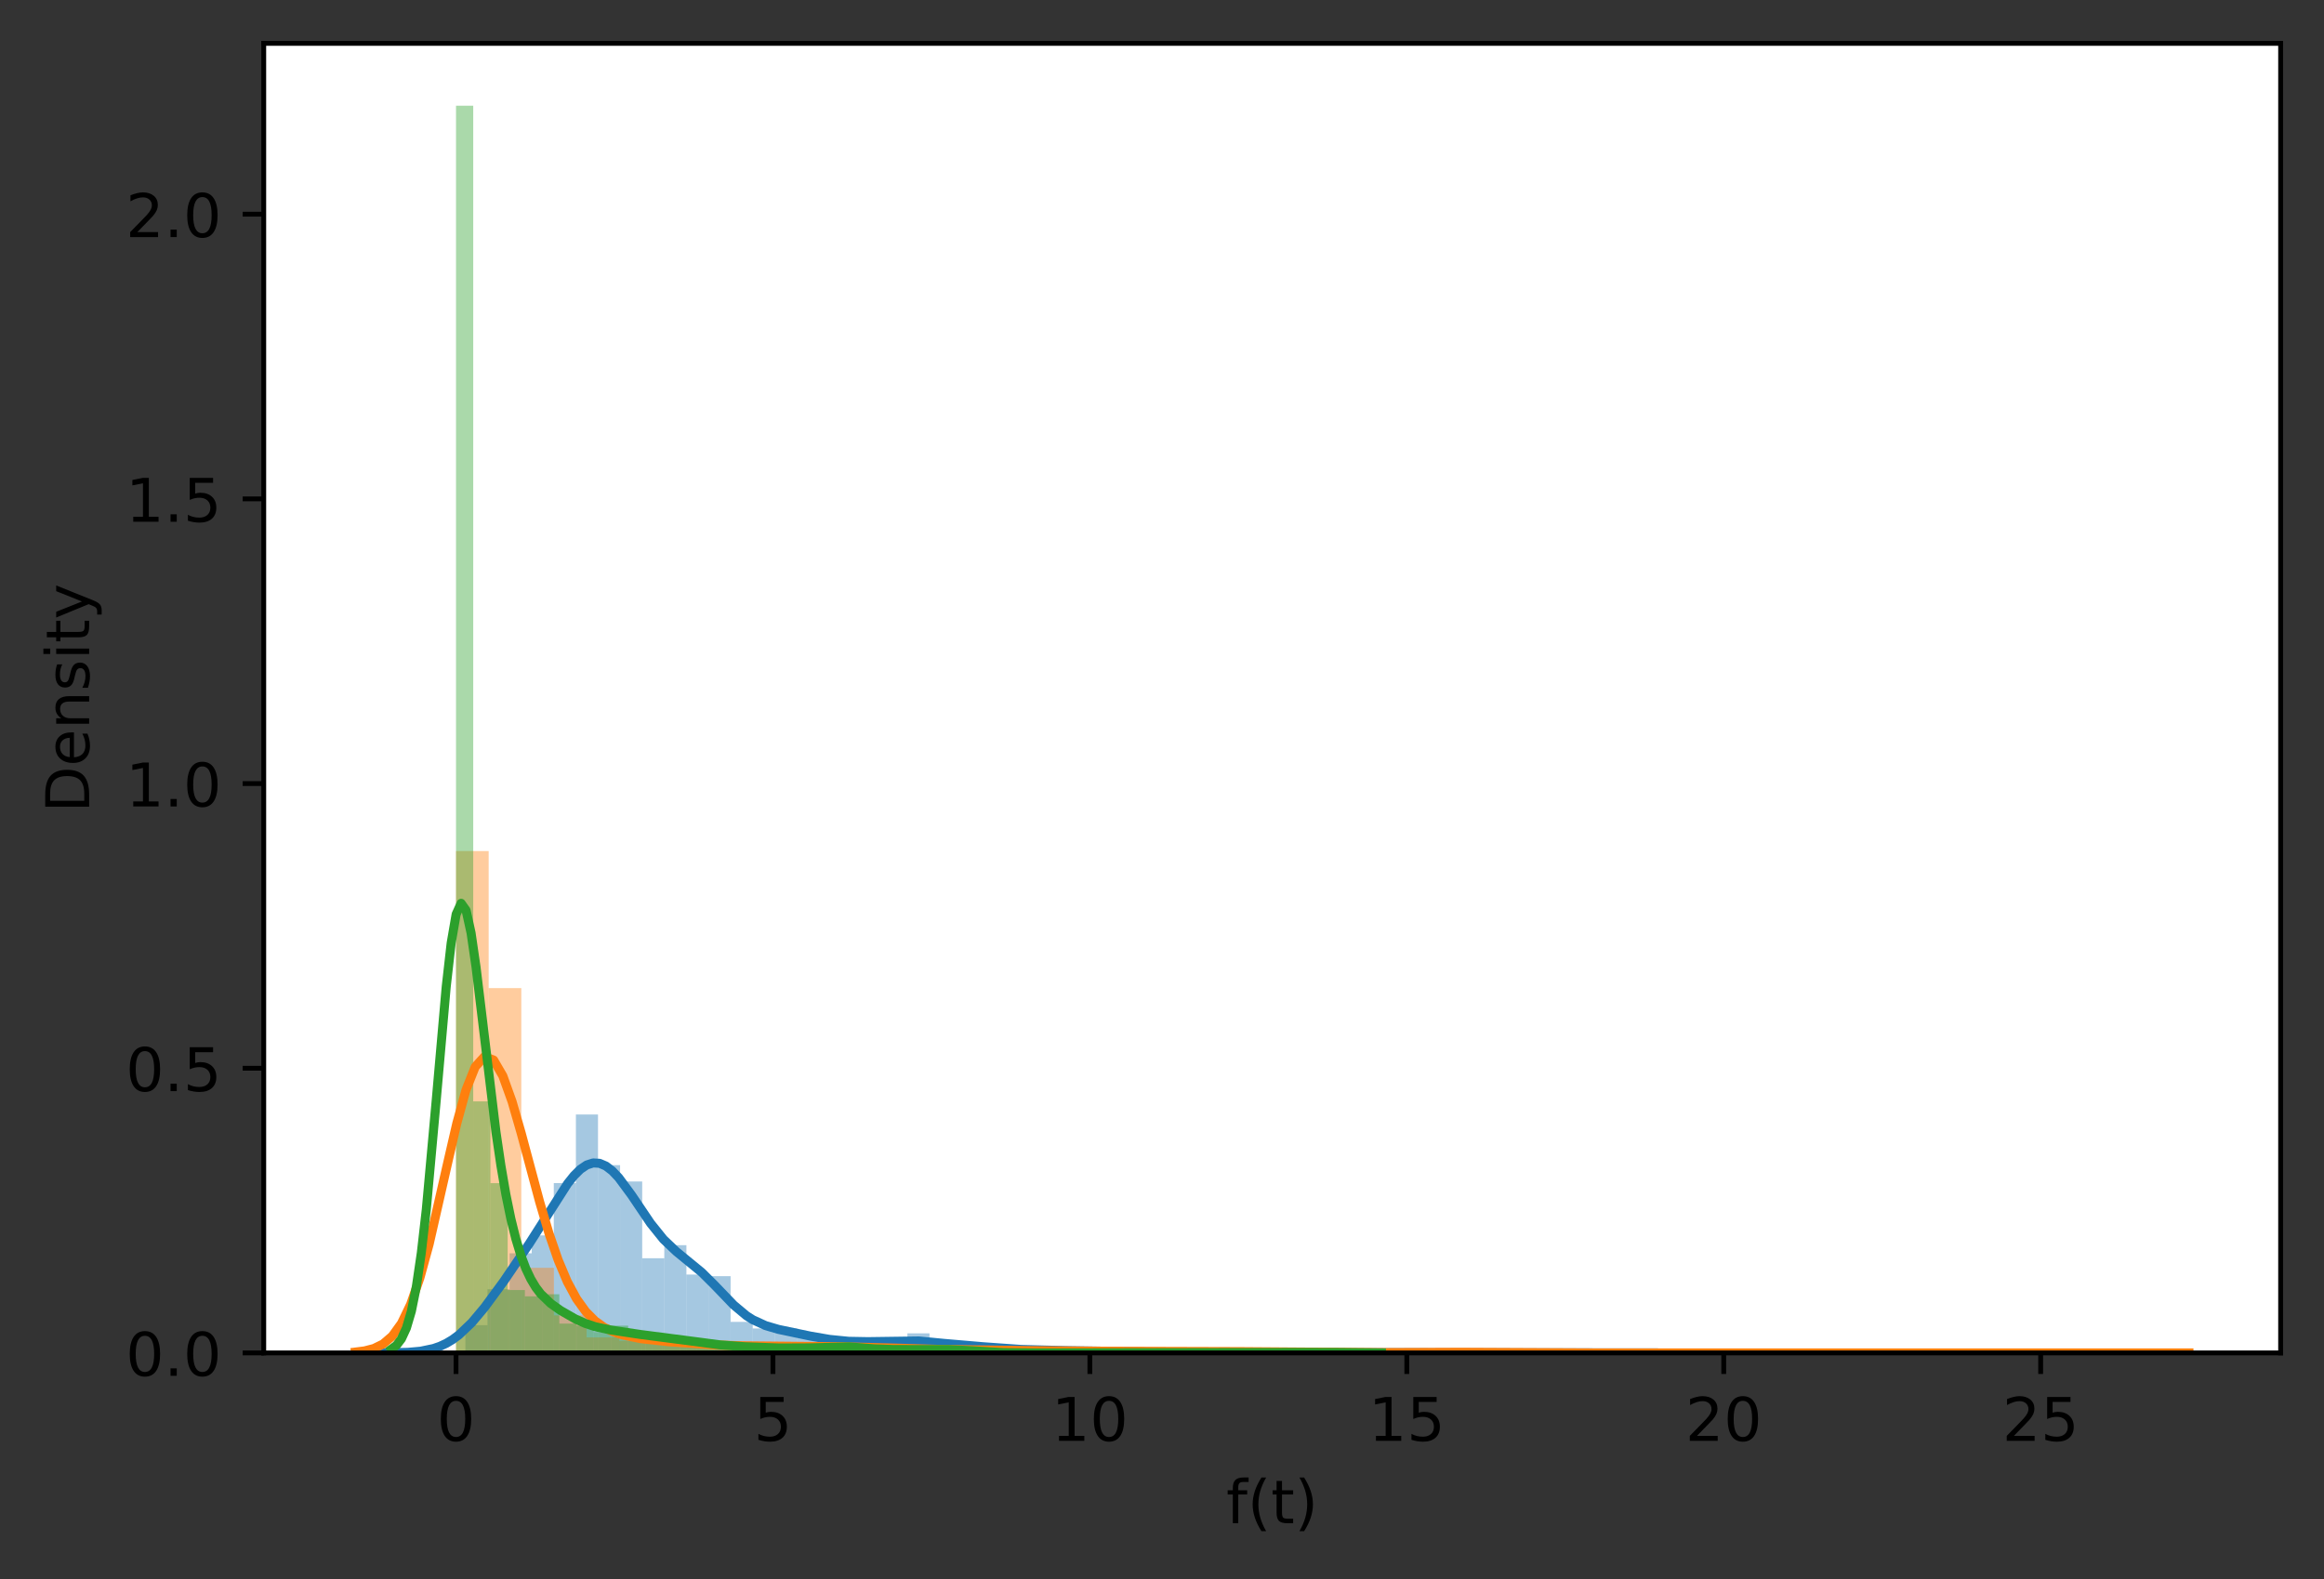 <?xml version="1.0" encoding="utf-8" standalone="no"?>
<!DOCTYPE svg PUBLIC "-//W3C//DTD SVG 1.1//EN"
  "http://www.w3.org/Graphics/SVG/1.1/DTD/svg11.dtd">
<!-- Created with matplotlib (https://matplotlib.org/) -->
<svg height="262.196pt" version="1.1" viewBox="0 0 385.781 262.196" width="385.781pt" xmlns="http://www.w3.org/2000/svg" xmlns:xlink="http://www.w3.org/1999/xlink">
 <rect x="0" y="0" width="385.781" height="262.196" fill="#333333" stroke="none"/>
 <defs>
  <style type="text/css">*{stroke-linecap:butt;stroke-linejoin:round;}</style>
 </defs>
 <g id="figure_1">
  <g id="patch_1">
   <path d="M 0 262.196 
L 385.781 262.196 
L 385.781 0 
L 0 0 
z
" style="fill:none;"/>
  </g>
  <g id="axes_1">
   <g id="patch_2">
    <path d="M 43.781 224.64 
L 378.581 224.64 
L 378.581 7.2 
L 43.781 7.2 
z
" style="fill:#ffffff;"/>
   </g>
   <g id="patch_3">
    <path clip-path="url(#p2d395a115d)" d="M 77.255 224.64 
L 80.924 224.64 
L 80.924 220.031 
L 77.255 220.031 
z
" style="fill:#1f77b4;opacity:0.4;"/>
   </g>
   <g id="patch_4">
    <path clip-path="url(#p2d395a115d)" d="M 80.924 224.64 
L 84.592 224.64 
L 84.592 214.066 
L 80.924 214.066 
z
" style="fill:#1f77b4;opacity:0.4;"/>
   </g>
   <g id="patch_5">
    <path clip-path="url(#p2d395a115d)" d="M 84.592 224.64 
L 88.261 224.64 
L 88.261 208.1 
L 84.592 208.1 
z
" style="fill:#1f77b4;opacity:0.4;"/>
   </g>
   <g id="patch_6">
    <path clip-path="url(#p2d395a115d)" d="M 88.261 224.64 
L 91.93 224.64 
L 91.93 205.118 
L 88.261 205.118 
z
" style="fill:#1f77b4;opacity:0.4;"/>
   </g>
   <g id="patch_7">
    <path clip-path="url(#p2d395a115d)" d="M 91.93 224.64 
L 95.598 224.64 
L 95.598 196.441 
L 91.93 196.441 
z
" style="fill:#1f77b4;opacity:0.4;"/>
   </g>
   <g id="patch_8">
    <path clip-path="url(#p2d395a115d)" d="M 95.598 224.64 
L 99.267 224.64 
L 99.267 185.054 
L 95.598 185.054 
z
" style="fill:#1f77b4;opacity:0.4;"/>
   </g>
   <g id="patch_9">
    <path clip-path="url(#p2d395a115d)" d="M 99.267 224.64 
L 102.936 224.64 
L 102.936 193.459 
L 99.267 193.459 
z
" style="fill:#1f77b4;opacity:0.4;"/>
   </g>
   <g id="patch_10">
    <path clip-path="url(#p2d395a115d)" d="M 102.936 224.64 
L 106.604 224.64 
L 106.604 196.17 
L 102.936 196.17 
z
" style="fill:#1f77b4;opacity:0.4;"/>
   </g>
   <g id="patch_11">
    <path clip-path="url(#p2d395a115d)" d="M 106.604 224.64 
L 110.273 224.64 
L 110.273 208.914 
L 106.604 208.914 
z
" style="fill:#1f77b4;opacity:0.4;"/>
   </g>
   <g id="patch_12">
    <path clip-path="url(#p2d395a115d)" d="M 110.273 224.64 
L 113.942 224.64 
L 113.942 206.745 
L 110.273 206.745 
z
" style="fill:#1f77b4;opacity:0.4;"/>
   </g>
   <g id="patch_13">
    <path clip-path="url(#p2d395a115d)" d="M 113.942 224.64 
L 117.61 224.64 
L 117.61 211.625 
L 113.942 211.625 
z
" style="fill:#1f77b4;opacity:0.4;"/>
   </g>
   <g id="patch_14">
    <path clip-path="url(#p2d395a115d)" d="M 117.61 224.64 
L 121.279 224.64 
L 121.279 211.896 
L 117.61 211.896 
z
" style="fill:#1f77b4;opacity:0.4;"/>
   </g>
   <g id="patch_15">
    <path clip-path="url(#p2d395a115d)" d="M 121.279 224.64 
L 124.947 224.64 
L 124.947 219.488 
L 121.279 219.488 
z
" style="fill:#1f77b4;opacity:0.4;"/>
   </g>
   <g id="patch_16">
    <path clip-path="url(#p2d395a115d)" d="M 124.947 224.64 
L 128.616 224.64 
L 128.616 220.573 
L 124.947 220.573 
z
" style="fill:#1f77b4;opacity:0.4;"/>
   </g>
   <g id="patch_17">
    <path clip-path="url(#p2d395a115d)" d="M 128.616 224.64 
L 132.285 224.64 
L 132.285 220.573 
L 128.616 220.573 
z
" style="fill:#1f77b4;opacity:0.4;"/>
   </g>
   <g id="patch_18">
    <path clip-path="url(#p2d395a115d)" d="M 132.285 224.64 
L 135.953 224.64 
L 135.953 221.657 
L 132.285 221.657 
z
" style="fill:#1f77b4;opacity:0.4;"/>
   </g>
   <g id="patch_19">
    <path clip-path="url(#p2d395a115d)" d="M 135.953 224.64 
L 139.622 224.64 
L 139.622 223.284 
L 135.953 223.284 
z
" style="fill:#1f77b4;opacity:0.4;"/>
   </g>
   <g id="patch_20">
    <path clip-path="url(#p2d395a115d)" d="M 139.622 224.64 
L 143.291 224.64 
L 143.291 223.013 
L 139.622 223.013 
z
" style="fill:#1f77b4;opacity:0.4;"/>
   </g>
   <g id="patch_21">
    <path clip-path="url(#p2d395a115d)" d="M 143.291 224.64 
L 146.959 224.64 
L 146.959 222.742 
L 143.291 222.742 
z
" style="fill:#1f77b4;opacity:0.4;"/>
   </g>
   <g id="patch_22">
    <path clip-path="url(#p2d395a115d)" d="M 146.959 224.64 
L 150.628 224.64 
L 150.628 222.742 
L 146.959 222.742 
z
" style="fill:#1f77b4;opacity:0.4;"/>
   </g>
   <g id="patch_23">
    <path clip-path="url(#p2d395a115d)" d="M 150.628 224.64 
L 154.297 224.64 
L 154.297 221.386 
L 150.628 221.386 
z
" style="fill:#1f77b4;opacity:0.4;"/>
   </g>
   <g id="patch_24">
    <path clip-path="url(#p2d395a115d)" d="M 154.297 224.64 
L 157.965 224.64 
L 157.965 223.827 
L 154.297 223.827 
z
" style="fill:#1f77b4;opacity:0.4;"/>
   </g>
   <g id="patch_25">
    <path clip-path="url(#p2d395a115d)" d="M 157.965 224.64 
L 161.634 224.64 
L 161.634 223.555 
L 157.965 223.555 
z
" style="fill:#1f77b4;opacity:0.4;"/>
   </g>
   <g id="patch_26">
    <path clip-path="url(#p2d395a115d)" d="M 161.634 224.64 
L 165.302 224.64 
L 165.302 223.284 
L 161.634 223.284 
z
" style="fill:#1f77b4;opacity:0.4;"/>
   </g>
   <g id="patch_27">
    <path clip-path="url(#p2d395a115d)" d="M 165.302 224.64 
L 168.971 224.64 
L 168.971 224.098 
L 165.302 224.098 
z
" style="fill:#1f77b4;opacity:0.4;"/>
   </g>
   <g id="patch_28">
    <path clip-path="url(#p2d395a115d)" d="M 168.971 224.64 
L 172.64 224.64 
L 172.64 224.369 
L 168.971 224.369 
z
" style="fill:#1f77b4;opacity:0.4;"/>
   </g>
   <g id="patch_29">
    <path clip-path="url(#p2d395a115d)" d="M 172.64 224.64 
L 176.308 224.64 
L 176.308 223.827 
L 172.64 223.827 
z
" style="fill:#1f77b4;opacity:0.4;"/>
   </g>
   <g id="patch_30">
    <path clip-path="url(#p2d395a115d)" d="M 176.308 224.64 
L 179.977 224.64 
L 179.977 224.64 
L 176.308 224.64 
z
" style="fill:#1f77b4;opacity:0.4;"/>
   </g>
   <g id="patch_31">
    <path clip-path="url(#p2d395a115d)" d="M 179.977 224.64 
L 183.646 224.64 
L 183.646 224.098 
L 179.977 224.098 
z
" style="fill:#1f77b4;opacity:0.4;"/>
   </g>
   <g id="patch_32">
    <path clip-path="url(#p2d395a115d)" d="M 183.646 224.64 
L 187.314 224.64 
L 187.314 224.098 
L 183.646 224.098 
z
" style="fill:#1f77b4;opacity:0.4;"/>
   </g>
   <g id="patch_33">
    <path clip-path="url(#p2d395a115d)" d="M 187.314 224.64 
L 190.983 224.64 
L 190.983 224.369 
L 187.314 224.369 
z
" style="fill:#1f77b4;opacity:0.4;"/>
   </g>
   <g id="patch_34">
    <path clip-path="url(#p2d395a115d)" d="M 190.983 224.64 
L 194.652 224.64 
L 194.652 224.64 
L 190.983 224.64 
z
" style="fill:#1f77b4;opacity:0.4;"/>
   </g>
   <g id="patch_35">
    <path clip-path="url(#p2d395a115d)" d="M 194.652 224.64 
L 198.32 224.64 
L 198.32 224.64 
L 194.652 224.64 
z
" style="fill:#1f77b4;opacity:0.4;"/>
   </g>
   <g id="patch_36">
    <path clip-path="url(#p2d395a115d)" d="M 198.32 224.64 
L 201.989 224.64 
L 201.989 224.64 
L 198.32 224.64 
z
" style="fill:#1f77b4;opacity:0.4;"/>
   </g>
   <g id="patch_37">
    <path clip-path="url(#p2d395a115d)" d="M 201.989 224.64 
L 205.658 224.64 
L 205.658 224.369 
L 201.989 224.369 
z
" style="fill:#1f77b4;opacity:0.4;"/>
   </g>
   <g id="patch_38">
    <path clip-path="url(#p2d395a115d)" d="M 205.658 224.64 
L 209.326 224.64 
L 209.326 224.64 
L 205.658 224.64 
z
" style="fill:#1f77b4;opacity:0.4;"/>
   </g>
   <g id="patch_39">
    <path clip-path="url(#p2d395a115d)" d="M 209.326 224.64 
L 212.995 224.64 
L 212.995 224.64 
L 209.326 224.64 
z
" style="fill:#1f77b4;opacity:0.4;"/>
   </g>
   <g id="patch_40">
    <path clip-path="url(#p2d395a115d)" d="M 212.995 224.64 
L 216.663 224.64 
L 216.663 224.64 
L 212.995 224.64 
z
" style="fill:#1f77b4;opacity:0.4;"/>
   </g>
   <g id="patch_41">
    <path clip-path="url(#p2d395a115d)" d="M 216.663 224.64 
L 220.332 224.64 
L 220.332 224.64 
L 216.663 224.64 
z
" style="fill:#1f77b4;opacity:0.4;"/>
   </g>
   <g id="patch_42">
    <path clip-path="url(#p2d395a115d)" d="M 220.332 224.64 
L 224.001 224.64 
L 224.001 224.64 
L 220.332 224.64 
z
" style="fill:#1f77b4;opacity:0.4;"/>
   </g>
   <g id="patch_43">
    <path clip-path="url(#p2d395a115d)" d="M 224.001 224.64 
L 227.669 224.64 
L 227.669 224.64 
L 224.001 224.64 
z
" style="fill:#1f77b4;opacity:0.4;"/>
   </g>
   <g id="patch_44">
    <path clip-path="url(#p2d395a115d)" d="M 227.669 224.64 
L 231.338 224.64 
L 231.338 224.64 
L 227.669 224.64 
z
" style="fill:#1f77b4;opacity:0.4;"/>
   </g>
   <g id="patch_45">
    <path clip-path="url(#p2d395a115d)" d="M 231.338 224.64 
L 235.007 224.64 
L 235.007 224.64 
L 231.338 224.64 
z
" style="fill:#1f77b4;opacity:0.4;"/>
   </g>
   <g id="patch_46">
    <path clip-path="url(#p2d395a115d)" d="M 235.007 224.64 
L 238.675 224.64 
L 238.675 224.64 
L 235.007 224.64 
z
" style="fill:#1f77b4;opacity:0.4;"/>
   </g>
   <g id="patch_47">
    <path clip-path="url(#p2d395a115d)" d="M 238.675 224.64 
L 242.344 224.64 
L 242.344 224.64 
L 238.675 224.64 
z
" style="fill:#1f77b4;opacity:0.4;"/>
   </g>
   <g id="patch_48">
    <path clip-path="url(#p2d395a115d)" d="M 242.344 224.64 
L 246.013 224.64 
L 246.013 224.64 
L 242.344 224.64 
z
" style="fill:#1f77b4;opacity:0.4;"/>
   </g>
   <g id="patch_49">
    <path clip-path="url(#p2d395a115d)" d="M 246.013 224.64 
L 249.681 224.64 
L 249.681 224.64 
L 246.013 224.64 
z
" style="fill:#1f77b4;opacity:0.4;"/>
   </g>
   <g id="patch_50">
    <path clip-path="url(#p2d395a115d)" d="M 249.681 224.64 
L 253.35 224.64 
L 253.35 224.64 
L 249.681 224.64 
z
" style="fill:#1f77b4;opacity:0.4;"/>
   </g>
   <g id="patch_51">
    <path clip-path="url(#p2d395a115d)" d="M 253.35 224.64 
L 257.018 224.64 
L 257.018 224.64 
L 253.35 224.64 
z
" style="fill:#1f77b4;opacity:0.4;"/>
   </g>
   <g id="patch_52">
    <path clip-path="url(#p2d395a115d)" d="M 257.018 224.64 
L 260.687 224.64 
L 260.687 224.369 
L 257.018 224.369 
z
" style="fill:#1f77b4;opacity:0.4;"/>
   </g>
   <g id="patch_53">
    <path clip-path="url(#p2d395a115d)" d="M 75.698 224.64 
L 81.117 224.64 
L 81.117 141.309 
L 75.698 141.309 
z
" style="fill:#ff7f0e;opacity:0.4;"/>
   </g>
   <g id="patch_54">
    <path clip-path="url(#p2d395a115d)" d="M 81.117 224.64 
L 86.537 224.64 
L 86.537 164.069 
L 81.117 164.069 
z
" style="fill:#ff7f0e;opacity:0.4;"/>
   </g>
   <g id="patch_55">
    <path clip-path="url(#p2d395a115d)" d="M 86.537 224.64 
L 91.956 224.64 
L 91.956 210.507 
L 86.537 210.507 
z
" style="fill:#ff7f0e;opacity:0.4;"/>
   </g>
   <g id="patch_56">
    <path clip-path="url(#p2d395a115d)" d="M 91.956 224.64 
L 97.375 224.64 
L 97.375 218.399 
L 91.956 218.399 
z
" style="fill:#ff7f0e;opacity:0.4;"/>
   </g>
   <g id="patch_57">
    <path clip-path="url(#p2d395a115d)" d="M 97.375 224.64 
L 102.795 224.64 
L 102.795 222.07 
L 97.375 222.07 
z
" style="fill:#ff7f0e;opacity:0.4;"/>
   </g>
   <g id="patch_58">
    <path clip-path="url(#p2d395a115d)" d="M 102.795 224.64 
L 108.214 224.64 
L 108.214 222.621 
L 102.795 222.621 
z
" style="fill:#ff7f0e;opacity:0.4;"/>
   </g>
   <g id="patch_59">
    <path clip-path="url(#p2d395a115d)" d="M 108.214 224.64 
L 113.633 224.64 
L 113.633 222.988 
L 108.214 222.988 
z
" style="fill:#ff7f0e;opacity:0.4;"/>
   </g>
   <g id="patch_60">
    <path clip-path="url(#p2d395a115d)" d="M 113.633 224.64 
L 119.053 224.64 
L 119.053 222.805 
L 113.633 222.805 
z
" style="fill:#ff7f0e;opacity:0.4;"/>
   </g>
   <g id="patch_61">
    <path clip-path="url(#p2d395a115d)" d="M 119.053 224.64 
L 124.472 224.64 
L 124.472 223.906 
L 119.053 223.906 
z
" style="fill:#ff7f0e;opacity:0.4;"/>
   </g>
   <g id="patch_62">
    <path clip-path="url(#p2d395a115d)" d="M 124.472 224.64 
L 129.891 224.64 
L 129.891 223.172 
L 124.472 223.172 
z
" style="fill:#ff7f0e;opacity:0.4;"/>
   </g>
   <g id="patch_63">
    <path clip-path="url(#p2d395a115d)" d="M 129.891 224.64 
L 135.311 224.64 
L 135.311 223.539 
L 129.891 223.539 
z
" style="fill:#ff7f0e;opacity:0.4;"/>
   </g>
   <g id="patch_64">
    <path clip-path="url(#p2d395a115d)" d="M 135.311 224.64 
L 140.73 224.64 
L 140.73 223.722 
L 135.311 223.722 
z
" style="fill:#ff7f0e;opacity:0.4;"/>
   </g>
   <g id="patch_65">
    <path clip-path="url(#p2d395a115d)" d="M 140.73 224.64 
L 146.149 224.64 
L 146.149 223.355 
L 140.73 223.355 
z
" style="fill:#ff7f0e;opacity:0.4;"/>
   </g>
   <g id="patch_66">
    <path clip-path="url(#p2d395a115d)" d="M 146.149 224.64 
L 151.569 224.64 
L 151.569 223.906 
L 146.149 223.906 
z
" style="fill:#ff7f0e;opacity:0.4;"/>
   </g>
   <g id="patch_67">
    <path clip-path="url(#p2d395a115d)" d="M 151.569 224.64 
L 156.988 224.64 
L 156.988 224.273 
L 151.569 224.273 
z
" style="fill:#ff7f0e;opacity:0.4;"/>
   </g>
   <g id="patch_68">
    <path clip-path="url(#p2d395a115d)" d="M 156.988 224.64 
L 162.407 224.64 
L 162.407 224.089 
L 156.988 224.089 
z
" style="fill:#ff7f0e;opacity:0.4;"/>
   </g>
   <g id="patch_69">
    <path clip-path="url(#p2d395a115d)" d="M 162.407 224.64 
L 167.827 224.64 
L 167.827 223.722 
L 162.407 223.722 
z
" style="fill:#ff7f0e;opacity:0.4;"/>
   </g>
   <g id="patch_70">
    <path clip-path="url(#p2d395a115d)" d="M 167.827 224.64 
L 173.246 224.64 
L 173.246 224.456 
L 167.827 224.456 
z
" style="fill:#ff7f0e;opacity:0.4;"/>
   </g>
   <g id="patch_71">
    <path clip-path="url(#p2d395a115d)" d="M 173.246 224.64 
L 178.665 224.64 
L 178.665 224.089 
L 173.246 224.089 
z
" style="fill:#ff7f0e;opacity:0.4;"/>
   </g>
   <g id="patch_72">
    <path clip-path="url(#p2d395a115d)" d="M 178.665 224.64 
L 184.085 224.64 
L 184.085 224.64 
L 178.665 224.64 
z
" style="fill:#ff7f0e;opacity:0.4;"/>
   </g>
   <g id="patch_73">
    <path clip-path="url(#p2d395a115d)" d="M 184.085 224.64 
L 189.504 224.64 
L 189.504 224.273 
L 184.085 224.273 
z
" style="fill:#ff7f0e;opacity:0.4;"/>
   </g>
   <g id="patch_74">
    <path clip-path="url(#p2d395a115d)" d="M 189.504 224.64 
L 194.923 224.64 
L 194.923 224.456 
L 189.504 224.456 
z
" style="fill:#ff7f0e;opacity:0.4;"/>
   </g>
   <g id="patch_75">
    <path clip-path="url(#p2d395a115d)" d="M 194.923 224.64 
L 200.343 224.64 
L 200.343 224.456 
L 194.923 224.456 
z
" style="fill:#ff7f0e;opacity:0.4;"/>
   </g>
   <g id="patch_76">
    <path clip-path="url(#p2d395a115d)" d="M 200.343 224.64 
L 205.762 224.64 
L 205.762 224.273 
L 200.343 224.273 
z
" style="fill:#ff7f0e;opacity:0.4;"/>
   </g>
   <g id="patch_77">
    <path clip-path="url(#p2d395a115d)" d="M 205.762 224.64 
L 211.181 224.64 
L 211.181 224.64 
L 205.762 224.64 
z
" style="fill:#ff7f0e;opacity:0.4;"/>
   </g>
   <g id="patch_78">
    <path clip-path="url(#p2d395a115d)" d="M 211.181 224.64 
L 216.601 224.64 
L 216.601 224.089 
L 211.181 224.089 
z
" style="fill:#ff7f0e;opacity:0.4;"/>
   </g>
   <g id="patch_79">
    <path clip-path="url(#p2d395a115d)" d="M 216.601 224.64 
L 222.02 224.64 
L 222.02 224.64 
L 216.601 224.64 
z
" style="fill:#ff7f0e;opacity:0.4;"/>
   </g>
   <g id="patch_80">
    <path clip-path="url(#p2d395a115d)" d="M 222.02 224.64 
L 227.439 224.64 
L 227.439 224.64 
L 222.02 224.64 
z
" style="fill:#ff7f0e;opacity:0.4;"/>
   </g>
   <g id="patch_81">
    <path clip-path="url(#p2d395a115d)" d="M 227.439 224.64 
L 232.859 224.64 
L 232.859 224.64 
L 227.439 224.64 
z
" style="fill:#ff7f0e;opacity:0.4;"/>
   </g>
   <g id="patch_82">
    <path clip-path="url(#p2d395a115d)" d="M 232.859 224.64 
L 238.278 224.64 
L 238.278 224.273 
L 232.859 224.273 
z
" style="fill:#ff7f0e;opacity:0.4;"/>
   </g>
   <g id="patch_83">
    <path clip-path="url(#p2d395a115d)" d="M 238.278 224.64 
L 243.697 224.64 
L 243.697 224.64 
L 238.278 224.64 
z
" style="fill:#ff7f0e;opacity:0.4;"/>
   </g>
   <g id="patch_84">
    <path clip-path="url(#p2d395a115d)" d="M 243.697 224.64 
L 249.117 224.64 
L 249.117 224.64 
L 243.697 224.64 
z
" style="fill:#ff7f0e;opacity:0.4;"/>
   </g>
   <g id="patch_85">
    <path clip-path="url(#p2d395a115d)" d="M 249.117 224.64 
L 254.536 224.64 
L 254.536 224.456 
L 249.117 224.456 
z
" style="fill:#ff7f0e;opacity:0.4;"/>
   </g>
   <g id="patch_86">
    <path clip-path="url(#p2d395a115d)" d="M 254.536 224.64 
L 259.955 224.64 
L 259.955 224.64 
L 254.536 224.64 
z
" style="fill:#ff7f0e;opacity:0.4;"/>
   </g>
   <g id="patch_87">
    <path clip-path="url(#p2d395a115d)" d="M 259.955 224.64 
L 265.375 224.64 
L 265.375 224.64 
L 259.955 224.64 
z
" style="fill:#ff7f0e;opacity:0.4;"/>
   </g>
   <g id="patch_88">
    <path clip-path="url(#p2d395a115d)" d="M 265.375 224.64 
L 270.794 224.64 
L 270.794 224.64 
L 265.375 224.64 
z
" style="fill:#ff7f0e;opacity:0.4;"/>
   </g>
   <g id="patch_89">
    <path clip-path="url(#p2d395a115d)" d="M 270.794 224.64 
L 276.213 224.64 
L 276.213 224.64 
L 270.794 224.64 
z
" style="fill:#ff7f0e;opacity:0.4;"/>
   </g>
   <g id="patch_90">
    <path clip-path="url(#p2d395a115d)" d="M 276.213 224.64 
L 281.633 224.64 
L 281.633 224.64 
L 276.213 224.64 
z
" style="fill:#ff7f0e;opacity:0.4;"/>
   </g>
   <g id="patch_91">
    <path clip-path="url(#p2d395a115d)" d="M 281.633 224.64 
L 287.052 224.64 
L 287.052 224.64 
L 281.633 224.64 
z
" style="fill:#ff7f0e;opacity:0.4;"/>
   </g>
   <g id="patch_92">
    <path clip-path="url(#p2d395a115d)" d="M 287.052 224.64 
L 292.471 224.64 
L 292.471 224.64 
L 287.052 224.64 
z
" style="fill:#ff7f0e;opacity:0.4;"/>
   </g>
   <g id="patch_93">
    <path clip-path="url(#p2d395a115d)" d="M 292.471 224.64 
L 297.891 224.64 
L 297.891 224.64 
L 292.471 224.64 
z
" style="fill:#ff7f0e;opacity:0.4;"/>
   </g>
   <g id="patch_94">
    <path clip-path="url(#p2d395a115d)" d="M 297.891 224.64 
L 303.31 224.64 
L 303.31 224.64 
L 297.891 224.64 
z
" style="fill:#ff7f0e;opacity:0.4;"/>
   </g>
   <g id="patch_95">
    <path clip-path="url(#p2d395a115d)" d="M 303.31 224.64 
L 308.729 224.64 
L 308.729 224.64 
L 303.31 224.64 
z
" style="fill:#ff7f0e;opacity:0.4;"/>
   </g>
   <g id="patch_96">
    <path clip-path="url(#p2d395a115d)" d="M 308.729 224.64 
L 314.149 224.64 
L 314.149 224.64 
L 308.729 224.64 
z
" style="fill:#ff7f0e;opacity:0.4;"/>
   </g>
   <g id="patch_97">
    <path clip-path="url(#p2d395a115d)" d="M 314.149 224.64 
L 319.568 224.64 
L 319.568 224.64 
L 314.149 224.64 
z
" style="fill:#ff7f0e;opacity:0.4;"/>
   </g>
   <g id="patch_98">
    <path clip-path="url(#p2d395a115d)" d="M 319.568 224.64 
L 324.987 224.64 
L 324.987 224.64 
L 319.568 224.64 
z
" style="fill:#ff7f0e;opacity:0.4;"/>
   </g>
   <g id="patch_99">
    <path clip-path="url(#p2d395a115d)" d="M 324.987 224.64 
L 330.407 224.64 
L 330.407 224.64 
L 324.987 224.64 
z
" style="fill:#ff7f0e;opacity:0.4;"/>
   </g>
   <g id="patch_100">
    <path clip-path="url(#p2d395a115d)" d="M 330.407 224.64 
L 335.826 224.64 
L 335.826 224.64 
L 330.407 224.64 
z
" style="fill:#ff7f0e;opacity:0.4;"/>
   </g>
   <g id="patch_101">
    <path clip-path="url(#p2d395a115d)" d="M 335.826 224.64 
L 341.245 224.64 
L 341.245 224.64 
L 335.826 224.64 
z
" style="fill:#ff7f0e;opacity:0.4;"/>
   </g>
   <g id="patch_102">
    <path clip-path="url(#p2d395a115d)" d="M 341.245 224.64 
L 346.664 224.64 
L 346.664 224.456 
L 341.245 224.456 
z
" style="fill:#ff7f0e;opacity:0.4;"/>
   </g>
   <g id="patch_103">
    <path clip-path="url(#p2d395a115d)" d="M 75.698 224.64 
L 78.556 224.64 
L 78.556 17.554 
L 75.698 17.554 
z
" style="fill:#2ca02c;opacity:0.4;"/>
   </g>
   <g id="patch_104">
    <path clip-path="url(#p2d395a115d)" d="M 78.556 224.64 
L 81.414 224.64 
L 81.414 182.875 
L 78.556 182.875 
z
" style="fill:#2ca02c;opacity:0.4;"/>
   </g>
   <g id="patch_105">
    <path clip-path="url(#p2d395a115d)" d="M 81.414 224.64 
L 84.272 224.64 
L 84.272 196.448 
L 81.414 196.448 
z
" style="fill:#2ca02c;opacity:0.4;"/>
   </g>
   <g id="patch_106">
    <path clip-path="url(#p2d395a115d)" d="M 84.272 224.64 
L 87.13 224.64 
L 87.13 214.199 
L 84.272 214.199 
z
" style="fill:#2ca02c;opacity:0.4;"/>
   </g>
   <g id="patch_107">
    <path clip-path="url(#p2d395a115d)" d="M 87.13 224.64 
L 89.988 224.64 
L 89.988 215.243 
L 87.13 215.243 
z
" style="fill:#2ca02c;opacity:0.4;"/>
   </g>
   <g id="patch_108">
    <path clip-path="url(#p2d395a115d)" d="M 89.988 224.64 
L 92.846 224.64 
L 92.846 214.895 
L 89.988 214.895 
z
" style="fill:#2ca02c;opacity:0.4;"/>
   </g>
   <g id="patch_109">
    <path clip-path="url(#p2d395a115d)" d="M 92.846 224.64 
L 95.704 224.64 
L 95.704 219.767 
L 92.846 219.767 
z
" style="fill:#2ca02c;opacity:0.4;"/>
   </g>
   <g id="patch_110">
    <path clip-path="url(#p2d395a115d)" d="M 95.704 224.64 
L 98.562 224.64 
L 98.562 220.115 
L 95.704 220.115 
z
" style="fill:#2ca02c;opacity:0.4;"/>
   </g>
   <g id="patch_111">
    <path clip-path="url(#p2d395a115d)" d="M 98.562 224.64 
L 101.42 224.64 
L 101.42 221.16 
L 98.562 221.16 
z
" style="fill:#2ca02c;opacity:0.4;"/>
   </g>
   <g id="patch_112">
    <path clip-path="url(#p2d395a115d)" d="M 101.42 224.64 
L 104.278 224.64 
L 104.278 220.115 
L 101.42 220.115 
z
" style="fill:#2ca02c;opacity:0.4;"/>
   </g>
   <g id="patch_113">
    <path clip-path="url(#p2d395a115d)" d="M 104.278 224.64 
L 107.136 224.64 
L 107.136 221.856 
L 104.278 221.856 
z
" style="fill:#2ca02c;opacity:0.4;"/>
   </g>
   <g id="patch_114">
    <path clip-path="url(#p2d395a115d)" d="M 107.136 224.64 
L 109.994 224.64 
L 109.994 221.856 
L 107.136 221.856 
z
" style="fill:#2ca02c;opacity:0.4;"/>
   </g>
   <g id="patch_115">
    <path clip-path="url(#p2d395a115d)" d="M 109.994 224.64 
L 112.852 224.64 
L 112.852 222.204 
L 109.994 222.204 
z
" style="fill:#2ca02c;opacity:0.4;"/>
   </g>
   <g id="patch_116">
    <path clip-path="url(#p2d395a115d)" d="M 112.852 224.64 
L 115.71 224.64 
L 115.71 222.552 
L 112.852 222.552 
z
" style="fill:#2ca02c;opacity:0.4;"/>
   </g>
   <g id="patch_117">
    <path clip-path="url(#p2d395a115d)" d="M 115.71 224.64 
L 118.568 224.64 
L 118.568 223.596 
L 115.71 223.596 
z
" style="fill:#2ca02c;opacity:0.4;"/>
   </g>
   <g id="patch_118">
    <path clip-path="url(#p2d395a115d)" d="M 118.568 224.64 
L 121.426 224.64 
L 121.426 222.9 
L 118.568 222.9 
z
" style="fill:#2ca02c;opacity:0.4;"/>
   </g>
   <g id="patch_119">
    <path clip-path="url(#p2d395a115d)" d="M 121.426 224.64 
L 124.284 224.64 
L 124.284 223.944 
L 121.426 223.944 
z
" style="fill:#2ca02c;opacity:0.4;"/>
   </g>
   <g id="patch_120">
    <path clip-path="url(#p2d395a115d)" d="M 124.284 224.64 
L 127.142 224.64 
L 127.142 223.596 
L 124.284 223.596 
z
" style="fill:#2ca02c;opacity:0.4;"/>
   </g>
   <g id="patch_121">
    <path clip-path="url(#p2d395a115d)" d="M 127.142 224.64 
L 130 224.64 
L 130 223.944 
L 127.142 223.944 
z
" style="fill:#2ca02c;opacity:0.4;"/>
   </g>
   <g id="patch_122">
    <path clip-path="url(#p2d395a115d)" d="M 130 224.64 
L 132.858 224.64 
L 132.858 223.596 
L 130 223.596 
z
" style="fill:#2ca02c;opacity:0.4;"/>
   </g>
   <g id="patch_123">
    <path clip-path="url(#p2d395a115d)" d="M 132.858 224.64 
L 135.716 224.64 
L 135.716 224.64 
L 132.858 224.64 
z
" style="fill:#2ca02c;opacity:0.4;"/>
   </g>
   <g id="patch_124">
    <path clip-path="url(#p2d395a115d)" d="M 135.716 224.64 
L 138.574 224.64 
L 138.574 223.248 
L 135.716 223.248 
z
" style="fill:#2ca02c;opacity:0.4;"/>
   </g>
   <g id="patch_125">
    <path clip-path="url(#p2d395a115d)" d="M 138.574 224.64 
L 141.433 224.64 
L 141.433 223.248 
L 138.574 223.248 
z
" style="fill:#2ca02c;opacity:0.4;"/>
   </g>
   <g id="patch_126">
    <path clip-path="url(#p2d395a115d)" d="M 141.433 224.64 
L 144.291 224.64 
L 144.291 223.596 
L 141.433 223.596 
z
" style="fill:#2ca02c;opacity:0.4;"/>
   </g>
   <g id="patch_127">
    <path clip-path="url(#p2d395a115d)" d="M 144.291 224.64 
L 147.149 224.64 
L 147.149 224.292 
L 144.291 224.292 
z
" style="fill:#2ca02c;opacity:0.4;"/>
   </g>
   <g id="patch_128">
    <path clip-path="url(#p2d395a115d)" d="M 147.149 224.64 
L 150.007 224.64 
L 150.007 224.292 
L 147.149 224.292 
z
" style="fill:#2ca02c;opacity:0.4;"/>
   </g>
   <g id="patch_129">
    <path clip-path="url(#p2d395a115d)" d="M 150.007 224.64 
L 152.865 224.64 
L 152.865 223.596 
L 150.007 223.596 
z
" style="fill:#2ca02c;opacity:0.4;"/>
   </g>
   <g id="patch_130">
    <path clip-path="url(#p2d395a115d)" d="M 152.865 224.64 
L 155.723 224.64 
L 155.723 224.292 
L 152.865 224.292 
z
" style="fill:#2ca02c;opacity:0.4;"/>
   </g>
   <g id="patch_131">
    <path clip-path="url(#p2d395a115d)" d="M 155.723 224.64 
L 158.581 224.64 
L 158.581 223.944 
L 155.723 223.944 
z
" style="fill:#2ca02c;opacity:0.4;"/>
   </g>
   <g id="patch_132">
    <path clip-path="url(#p2d395a115d)" d="M 158.581 224.64 
L 161.439 224.64 
L 161.439 223.944 
L 158.581 223.944 
z
" style="fill:#2ca02c;opacity:0.4;"/>
   </g>
   <g id="patch_133">
    <path clip-path="url(#p2d395a115d)" d="M 161.439 224.64 
L 164.297 224.64 
L 164.297 224.64 
L 161.439 224.64 
z
" style="fill:#2ca02c;opacity:0.4;"/>
   </g>
   <g id="patch_134">
    <path clip-path="url(#p2d395a115d)" d="M 164.297 224.64 
L 167.155 224.64 
L 167.155 224.64 
L 164.297 224.64 
z
" style="fill:#2ca02c;opacity:0.4;"/>
   </g>
   <g id="patch_135">
    <path clip-path="url(#p2d395a115d)" d="M 167.155 224.64 
L 170.013 224.64 
L 170.013 224.64 
L 167.155 224.64 
z
" style="fill:#2ca02c;opacity:0.4;"/>
   </g>
   <g id="patch_136">
    <path clip-path="url(#p2d395a115d)" d="M 170.013 224.64 
L 172.871 224.64 
L 172.871 224.64 
L 170.013 224.64 
z
" style="fill:#2ca02c;opacity:0.4;"/>
   </g>
   <g id="patch_137">
    <path clip-path="url(#p2d395a115d)" d="M 172.871 224.64 
L 175.729 224.64 
L 175.729 224.64 
L 172.871 224.64 
z
" style="fill:#2ca02c;opacity:0.4;"/>
   </g>
   <g id="patch_138">
    <path clip-path="url(#p2d395a115d)" d="M 175.729 224.64 
L 178.587 224.64 
L 178.587 224.64 
L 175.729 224.64 
z
" style="fill:#2ca02c;opacity:0.4;"/>
   </g>
   <g id="patch_139">
    <path clip-path="url(#p2d395a115d)" d="M 178.587 224.64 
L 181.445 224.64 
L 181.445 224.64 
L 178.587 224.64 
z
" style="fill:#2ca02c;opacity:0.4;"/>
   </g>
   <g id="patch_140">
    <path clip-path="url(#p2d395a115d)" d="M 181.445 224.64 
L 184.303 224.64 
L 184.303 224.64 
L 181.445 224.64 
z
" style="fill:#2ca02c;opacity:0.4;"/>
   </g>
   <g id="patch_141">
    <path clip-path="url(#p2d395a115d)" d="M 184.303 224.64 
L 187.161 224.64 
L 187.161 224.64 
L 184.303 224.64 
z
" style="fill:#2ca02c;opacity:0.4;"/>
   </g>
   <g id="patch_142">
    <path clip-path="url(#p2d395a115d)" d="M 187.161 224.64 
L 190.019 224.64 
L 190.019 224.64 
L 187.161 224.64 
z
" style="fill:#2ca02c;opacity:0.4;"/>
   </g>
   <g id="patch_143">
    <path clip-path="url(#p2d395a115d)" d="M 190.019 224.64 
L 192.877 224.64 
L 192.877 224.64 
L 190.019 224.64 
z
" style="fill:#2ca02c;opacity:0.4;"/>
   </g>
   <g id="patch_144">
    <path clip-path="url(#p2d395a115d)" d="M 192.877 224.64 
L 195.735 224.64 
L 195.735 224.64 
L 192.877 224.64 
z
" style="fill:#2ca02c;opacity:0.4;"/>
   </g>
   <g id="patch_145">
    <path clip-path="url(#p2d395a115d)" d="M 195.735 224.64 
L 198.593 224.64 
L 198.593 224.64 
L 195.735 224.64 
z
" style="fill:#2ca02c;opacity:0.4;"/>
   </g>
   <g id="patch_146">
    <path clip-path="url(#p2d395a115d)" d="M 198.593 224.64 
L 201.451 224.64 
L 201.451 224.64 
L 198.593 224.64 
z
" style="fill:#2ca02c;opacity:0.4;"/>
   </g>
   <g id="patch_147">
    <path clip-path="url(#p2d395a115d)" d="M 201.451 224.64 
L 204.309 224.64 
L 204.309 224.64 
L 201.451 224.64 
z
" style="fill:#2ca02c;opacity:0.4;"/>
   </g>
   <g id="patch_148">
    <path clip-path="url(#p2d395a115d)" d="M 204.309 224.64 
L 207.167 224.64 
L 207.167 224.64 
L 204.309 224.64 
z
" style="fill:#2ca02c;opacity:0.4;"/>
   </g>
   <g id="patch_149">
    <path clip-path="url(#p2d395a115d)" d="M 207.167 224.64 
L 210.025 224.64 
L 210.025 224.64 
L 207.167 224.64 
z
" style="fill:#2ca02c;opacity:0.4;"/>
   </g>
   <g id="patch_150">
    <path clip-path="url(#p2d395a115d)" d="M 210.025 224.64 
L 212.883 224.64 
L 212.883 224.64 
L 210.025 224.64 
z
" style="fill:#2ca02c;opacity:0.4;"/>
   </g>
   <g id="patch_151">
    <path clip-path="url(#p2d395a115d)" d="M 212.883 224.64 
L 215.741 224.64 
L 215.741 224.64 
L 212.883 224.64 
z
" style="fill:#2ca02c;opacity:0.4;"/>
   </g>
   <g id="patch_152">
    <path clip-path="url(#p2d395a115d)" d="M 215.741 224.64 
L 218.599 224.64 
L 218.599 224.292 
L 215.741 224.292 
z
" style="fill:#2ca02c;opacity:0.4;"/>
   </g>
   <g id="matplotlib.axis_1">
    <g id="xtick_1">
     <g id="line2d_1">
      <defs>
       <path d="M 0 0 
L 0 3.5 
" id="m43f60b0cbd" style="stroke:#000000;stroke-width:0.8;"/>
      </defs>
      <g>
       <use style="stroke:#000000;stroke-width:0.8;" x="75.698" xlink:href="#m43f60b0cbd" y="224.64"/>
      </g>
     </g>
     <g id="text_1">
      <!-- 0 -->
      <g transform="translate(72.517 239.238)scale(0.1 -0.1)">
       <defs>
        <path d="M 31.781 66.406 
Q 24.172 66.406 20.328 58.906 
Q 16.5 51.422 16.5 36.375 
Q 16.5 21.391 20.328 13.891 
Q 24.172 6.391 31.781 6.391 
Q 39.453 6.391 43.281 13.891 
Q 47.125 21.391 47.125 36.375 
Q 47.125 51.422 43.281 58.906 
Q 39.453 66.406 31.781 66.406 
z
M 31.781 74.219 
Q 44.047 74.219 50.516 64.516 
Q 56.984 54.828 56.984 36.375 
Q 56.984 17.969 50.516 8.266 
Q 44.047 -1.422 31.781 -1.422 
Q 19.531 -1.422 13.062 8.266 
Q 6.594 17.969 6.594 36.375 
Q 6.594 54.828 13.062 64.516 
Q 19.531 74.219 31.781 74.219 
z
" id="DejaVuSans-48"/>
       </defs>
       <use xlink:href="#DejaVuSans-48"/>
      </g>
     </g>
    </g>
    <g id="xtick_2">
     <g id="line2d_2">
      <g>
       <use style="stroke:#000000;stroke-width:0.8;" x="128.308" xlink:href="#m43f60b0cbd" y="224.64"/>
      </g>
     </g>
     <g id="text_2">
      <!-- 5 -->
      <g transform="translate(125.127 239.238)scale(0.1 -0.1)">
       <defs>
        <path d="M 10.797 72.906 
L 49.516 72.906 
L 49.516 64.594 
L 19.828 64.594 
L 19.828 46.734 
Q 21.969 47.469 24.109 47.828 
Q 26.266 48.188 28.422 48.188 
Q 40.625 48.188 47.75 41.5 
Q 54.891 34.812 54.891 23.391 
Q 54.891 11.625 47.562 5.094 
Q 40.234 -1.422 26.906 -1.422 
Q 22.312 -1.422 17.547 -0.641 
Q 12.797 0.141 7.719 1.703 
L 7.719 11.625 
Q 12.109 9.234 16.797 8.062 
Q 21.484 6.891 26.703 6.891 
Q 35.156 6.891 40.078 11.328 
Q 45.016 15.766 45.016 23.391 
Q 45.016 31 40.078 35.438 
Q 35.156 39.891 26.703 39.891 
Q 22.75 39.891 18.812 39.016 
Q 14.891 38.141 10.797 36.281 
z
" id="DejaVuSans-53"/>
       </defs>
       <use xlink:href="#DejaVuSans-53"/>
      </g>
     </g>
    </g>
    <g id="xtick_3">
     <g id="line2d_3">
      <g>
       <use style="stroke:#000000;stroke-width:0.8;" x="180.918" xlink:href="#m43f60b0cbd" y="224.64"/>
      </g>
     </g>
     <g id="text_3">
      <!-- 10 -->
      <g transform="translate(174.555 239.238)scale(0.1 -0.1)">
       <defs>
        <path d="M 12.406 8.297 
L 28.516 8.297 
L 28.516 63.922 
L 10.984 60.406 
L 10.984 69.391 
L 28.422 72.906 
L 38.281 72.906 
L 38.281 8.297 
L 54.391 8.297 
L 54.391 0 
L 12.406 0 
z
" id="DejaVuSans-49"/>
       </defs>
       <use xlink:href="#DejaVuSans-49"/>
       <use x="63.623" xlink:href="#DejaVuSans-48"/>
      </g>
     </g>
    </g>
    <g id="xtick_4">
     <g id="line2d_4">
      <g>
       <use style="stroke:#000000;stroke-width:0.8;" x="233.528" xlink:href="#m43f60b0cbd" y="224.64"/>
      </g>
     </g>
     <g id="text_4">
      <!-- 15 -->
      <g transform="translate(227.165 239.238)scale(0.1 -0.1)">
       <use xlink:href="#DejaVuSans-49"/>
       <use x="63.623" xlink:href="#DejaVuSans-53"/>
      </g>
     </g>
    </g>
    <g id="xtick_5">
     <g id="line2d_5">
      <g>
       <use style="stroke:#000000;stroke-width:0.8;" x="286.138" xlink:href="#m43f60b0cbd" y="224.64"/>
      </g>
     </g>
     <g id="text_5">
      <!-- 20 -->
      <g transform="translate(279.775 239.238)scale(0.1 -0.1)">
       <defs>
        <path d="M 19.188 8.297 
L 53.609 8.297 
L 53.609 0 
L 7.328 0 
L 7.328 8.297 
Q 12.938 14.109 22.625 23.891 
Q 32.328 33.688 34.812 36.531 
Q 39.547 41.844 41.422 45.531 
Q 43.312 49.219 43.312 52.781 
Q 43.312 58.594 39.234 62.25 
Q 35.156 65.922 28.609 65.922 
Q 23.969 65.922 18.812 64.312 
Q 13.672 62.703 7.812 59.422 
L 7.812 69.391 
Q 13.766 71.781 18.938 73 
Q 24.125 74.219 28.422 74.219 
Q 39.75 74.219 46.484 68.547 
Q 53.219 62.891 53.219 53.422 
Q 53.219 48.922 51.531 44.891 
Q 49.859 40.875 45.406 35.406 
Q 44.188 33.984 37.641 27.219 
Q 31.109 20.453 19.188 8.297 
z
" id="DejaVuSans-50"/>
       </defs>
       <use xlink:href="#DejaVuSans-50"/>
       <use x="63.623" xlink:href="#DejaVuSans-48"/>
      </g>
     </g>
    </g>
    <g id="xtick_6">
     <g id="line2d_6">
      <g>
       <use style="stroke:#000000;stroke-width:0.8;" x="338.748" xlink:href="#m43f60b0cbd" y="224.64"/>
      </g>
     </g>
     <g id="text_6">
      <!-- 25 -->
      <g transform="translate(332.385 239.238)scale(0.1 -0.1)">
       <use xlink:href="#DejaVuSans-50"/>
       <use x="63.623" xlink:href="#DejaVuSans-53"/>
      </g>
     </g>
    </g>
    <g id="text_7">
     <!-- f(t) -->
     <g transform="translate(203.559 252.917)scale(0.1 -0.1)">
      <defs>
       <path d="M 37.109 75.984 
L 37.109 68.5 
L 28.516 68.5 
Q 23.688 68.5 21.797 66.547 
Q 19.922 64.594 19.922 59.516 
L 19.922 54.688 
L 34.719 54.688 
L 34.719 47.703 
L 19.922 47.703 
L 19.922 0 
L 10.891 0 
L 10.891 47.703 
L 2.297 47.703 
L 2.297 54.688 
L 10.891 54.688 
L 10.891 58.5 
Q 10.891 67.625 15.141 71.797 
Q 19.391 75.984 28.609 75.984 
z
" id="DejaVuSans-102"/>
       <path d="M 31 75.875 
Q 24.469 64.656 21.281 53.656 
Q 18.109 42.672 18.109 31.391 
Q 18.109 20.125 21.312 9.062 
Q 24.516 -2 31 -13.188 
L 23.188 -13.188 
Q 15.875 -1.703 12.234 9.375 
Q 8.594 20.453 8.594 31.391 
Q 8.594 42.281 12.203 53.312 
Q 15.828 64.359 23.188 75.875 
z
" id="DejaVuSans-40"/>
       <path d="M 18.312 70.219 
L 18.312 54.688 
L 36.812 54.688 
L 36.812 47.703 
L 18.312 47.703 
L 18.312 18.016 
Q 18.312 11.328 20.141 9.422 
Q 21.969 7.516 27.594 7.516 
L 36.812 7.516 
L 36.812 0 
L 27.594 0 
Q 17.188 0 13.234 3.875 
Q 9.281 7.766 9.281 18.016 
L 9.281 47.703 
L 2.688 47.703 
L 2.688 54.688 
L 9.281 54.688 
L 9.281 70.219 
z
" id="DejaVuSans-116"/>
       <path d="M 8.016 75.875 
L 15.828 75.875 
Q 23.141 64.359 26.781 53.312 
Q 30.422 42.281 30.422 31.391 
Q 30.422 20.453 26.781 9.375 
Q 23.141 -1.703 15.828 -13.188 
L 8.016 -13.188 
Q 14.5 -2 17.703 9.062 
Q 20.906 20.125 20.906 31.391 
Q 20.906 42.672 17.703 53.656 
Q 14.5 64.656 8.016 75.875 
z
" id="DejaVuSans-41"/>
      </defs>
      <use xlink:href="#DejaVuSans-102"/>
      <use x="35.205" xlink:href="#DejaVuSans-40"/>
      <use x="74.219" xlink:href="#DejaVuSans-116"/>
      <use x="113.428" xlink:href="#DejaVuSans-41"/>
     </g>
    </g>
   </g>
   <g id="matplotlib.axis_2">
    <g id="ytick_1">
     <g id="line2d_7">
      <defs>
       <path d="M 0 0 
L -3.5 0 
" id="mf647fa3549" style="stroke:#000000;stroke-width:0.8;"/>
      </defs>
      <g>
       <use style="stroke:#000000;stroke-width:0.8;" x="43.781" xlink:href="#mf647fa3549" y="224.64"/>
      </g>
     </g>
     <g id="text_8">
      <!-- 0.0 -->
      <g transform="translate(20.878 228.439)scale(0.1 -0.1)">
       <defs>
        <path d="M 10.688 12.406 
L 21 12.406 
L 21 0 
L 10.688 0 
z
" id="DejaVuSans-46"/>
       </defs>
       <use xlink:href="#DejaVuSans-48"/>
       <use x="63.623" xlink:href="#DejaVuSans-46"/>
       <use x="95.41" xlink:href="#DejaVuSans-48"/>
      </g>
     </g>
    </g>
    <g id="ytick_2">
     <g id="line2d_8">
      <g>
       <use style="stroke:#000000;stroke-width:0.8;" x="43.781" xlink:href="#mf647fa3549" y="177.372"/>
      </g>
     </g>
     <g id="text_9">
      <!-- 0.5 -->
      <g transform="translate(20.878 181.171)scale(0.1 -0.1)">
       <use xlink:href="#DejaVuSans-48"/>
       <use x="63.623" xlink:href="#DejaVuSans-46"/>
       <use x="95.41" xlink:href="#DejaVuSans-53"/>
      </g>
     </g>
    </g>
    <g id="ytick_3">
     <g id="line2d_9">
      <g>
       <use style="stroke:#000000;stroke-width:0.8;" x="43.781" xlink:href="#mf647fa3549" y="130.103"/>
      </g>
     </g>
     <g id="text_10">
      <!-- 1.0 -->
      <g transform="translate(20.878 133.902)scale(0.1 -0.1)">
       <use xlink:href="#DejaVuSans-49"/>
       <use x="63.623" xlink:href="#DejaVuSans-46"/>
       <use x="95.41" xlink:href="#DejaVuSans-48"/>
      </g>
     </g>
    </g>
    <g id="ytick_4">
     <g id="line2d_10">
      <g>
       <use style="stroke:#000000;stroke-width:0.8;" x="43.781" xlink:href="#mf647fa3549" y="82.835"/>
      </g>
     </g>
     <g id="text_11">
      <!-- 1.5 -->
      <g transform="translate(20.878 86.634)scale(0.1 -0.1)">
       <use xlink:href="#DejaVuSans-49"/>
       <use x="63.623" xlink:href="#DejaVuSans-46"/>
       <use x="95.41" xlink:href="#DejaVuSans-53"/>
      </g>
     </g>
    </g>
    <g id="ytick_5">
     <g id="line2d_11">
      <g>
       <use style="stroke:#000000;stroke-width:0.8;" x="43.781" xlink:href="#mf647fa3549" y="35.567"/>
      </g>
     </g>
     <g id="text_12">
      <!-- 2.0 -->
      <g transform="translate(20.878 39.366)scale(0.1 -0.1)">
       <use xlink:href="#DejaVuSans-50"/>
       <use x="63.623" xlink:href="#DejaVuSans-46"/>
       <use x="95.41" xlink:href="#DejaVuSans-48"/>
      </g>
     </g>
    </g>
    <g id="text_13">
     <!-- Density -->
     <g transform="translate(14.798 134.929)rotate(-90)scale(0.1 -0.1)">
      <defs>
       <path d="M 19.672 64.797 
L 19.672 8.109 
L 31.594 8.109 
Q 46.688 8.109 53.688 14.938 
Q 60.688 21.781 60.688 36.531 
Q 60.688 51.172 53.688 57.984 
Q 46.688 64.797 31.594 64.797 
z
M 9.812 72.906 
L 30.078 72.906 
Q 51.266 72.906 61.172 64.094 
Q 71.094 55.281 71.094 36.531 
Q 71.094 17.672 61.125 8.828 
Q 51.172 0 30.078 0 
L 9.812 0 
z
" id="DejaVuSans-68"/>
       <path d="M 56.203 29.594 
L 56.203 25.203 
L 14.891 25.203 
Q 15.484 15.922 20.484 11.062 
Q 25.484 6.203 34.422 6.203 
Q 39.594 6.203 44.453 7.469 
Q 49.312 8.734 54.109 11.281 
L 54.109 2.781 
Q 49.266 0.734 44.188 -0.344 
Q 39.109 -1.422 33.891 -1.422 
Q 20.797 -1.422 13.156 6.188 
Q 5.516 13.812 5.516 26.812 
Q 5.516 40.234 12.766 48.109 
Q 20.016 56 32.328 56 
Q 43.359 56 49.781 48.891 
Q 56.203 41.797 56.203 29.594 
z
M 47.219 32.234 
Q 47.125 39.594 43.094 43.984 
Q 39.062 48.391 32.422 48.391 
Q 24.906 48.391 20.391 44.141 
Q 15.875 39.891 15.188 32.172 
z
" id="DejaVuSans-101"/>
       <path d="M 54.891 33.016 
L 54.891 0 
L 45.906 0 
L 45.906 32.719 
Q 45.906 40.484 42.875 44.328 
Q 39.844 48.188 33.797 48.188 
Q 26.516 48.188 22.312 43.547 
Q 18.109 38.922 18.109 30.906 
L 18.109 0 
L 9.078 0 
L 9.078 54.688 
L 18.109 54.688 
L 18.109 46.188 
Q 21.344 51.125 25.703 53.562 
Q 30.078 56 35.797 56 
Q 45.219 56 50.047 50.172 
Q 54.891 44.344 54.891 33.016 
z
" id="DejaVuSans-110"/>
       <path d="M 44.281 53.078 
L 44.281 44.578 
Q 40.484 46.531 36.375 47.5 
Q 32.281 48.484 27.875 48.484 
Q 21.188 48.484 17.844 46.438 
Q 14.5 44.391 14.5 40.281 
Q 14.5 37.156 16.891 35.375 
Q 19.281 33.594 26.516 31.984 
L 29.594 31.297 
Q 39.156 29.25 43.188 25.516 
Q 47.219 21.781 47.219 15.094 
Q 47.219 7.469 41.188 3.016 
Q 35.156 -1.422 24.609 -1.422 
Q 20.219 -1.422 15.453 -0.562 
Q 10.688 0.297 5.422 2 
L 5.422 11.281 
Q 10.406 8.688 15.234 7.391 
Q 20.062 6.109 24.812 6.109 
Q 31.156 6.109 34.562 8.281 
Q 37.984 10.453 37.984 14.406 
Q 37.984 18.062 35.516 20.016 
Q 33.062 21.969 24.703 23.781 
L 21.578 24.516 
Q 13.234 26.266 9.516 29.906 
Q 5.812 33.547 5.812 39.891 
Q 5.812 47.609 11.281 51.797 
Q 16.75 56 26.812 56 
Q 31.781 56 36.172 55.266 
Q 40.578 54.547 44.281 53.078 
z
" id="DejaVuSans-115"/>
       <path d="M 9.422 54.688 
L 18.406 54.688 
L 18.406 0 
L 9.422 0 
z
M 9.422 75.984 
L 18.406 75.984 
L 18.406 64.594 
L 9.422 64.594 
z
" id="DejaVuSans-105"/>
       <path d="M 32.172 -5.078 
Q 28.375 -14.844 24.75 -17.812 
Q 21.141 -20.797 15.094 -20.797 
L 7.906 -20.797 
L 7.906 -13.281 
L 13.188 -13.281 
Q 16.891 -13.281 18.938 -11.516 
Q 21 -9.766 23.484 -3.219 
L 25.094 0.875 
L 2.984 54.688 
L 12.5 54.688 
L 29.594 11.922 
L 46.688 54.688 
L 56.203 54.688 
z
" id="DejaVuSans-121"/>
      </defs>
      <use xlink:href="#DejaVuSans-68"/>
      <use x="77.002" xlink:href="#DejaVuSans-101"/>
      <use x="138.525" xlink:href="#DejaVuSans-110"/>
      <use x="201.904" xlink:href="#DejaVuSans-115"/>
      <use x="254.004" xlink:href="#DejaVuSans-105"/>
      <use x="281.787" xlink:href="#DejaVuSans-116"/>
      <use x="320.996" xlink:href="#DejaVuSans-121"/>
     </g>
    </g>
   </g>
   <g id="line2d_12">
    <path clip-path="url(#p2d395a115d)" d="M 63.474 224.633 
L 67.715 224.543 
L 69.835 224.351 
L 71.956 223.909 
L 73.016 223.542 
L 74.077 223.05 
L 75.137 222.416 
L 76.197 221.629 
L 78.318 219.606 
L 80.438 217.08 
L 83.619 212.753 
L 87.86 206.494 
L 94.222 196.53 
L 95.282 195.205 
L 96.342 194.151 
L 97.403 193.432 
L 98.463 193.093 
L 99.523 193.154 
L 100.583 193.608 
L 101.644 194.421 
L 102.704 195.54 
L 104.825 198.412 
L 108.005 203.127 
L 110.126 205.764 
L 112.246 207.787 
L 116.488 211.264 
L 118.608 213.371 
L 121.789 216.682 
L 123.909 218.455 
L 124.97 219.132 
L 127.09 220.104 
L 129.211 220.727 
L 134.512 221.842 
L 137.693 222.391 
L 140.874 222.709 
L 144.055 222.767 
L 152.537 222.651 
L 156.778 223.062 
L 163.14 223.606 
L 169.501 224.059 
L 176.923 224.257 
L 190.707 224.463 
L 196.008 224.58 
L 274.468 224.639 
L 274.468 224.639 
" style="fill:none;stroke:#1f77b4;stroke-linecap:square;stroke-width:1.5;"/>
   </g>
   <g id="line2d_13">
    <path clip-path="url(#p2d395a115d)" d="M 58.999 224.494 
L 60.529 224.301 
L 62.058 223.906 
L 63.588 223.158 
L 65.117 221.848 
L 66.647 219.726 
L 68.176 216.55 
L 69.706 212.163 
L 71.235 206.585 
L 74.294 193.162 
L 75.824 186.54 
L 77.353 180.979 
L 78.882 177.141 
L 80.412 175.449 
L 81.941 176.016 
L 83.471 178.645 
L 85 182.897 
L 86.53 188.194 
L 89.589 199.586 
L 91.118 204.753 
L 92.648 209.196 
L 94.177 212.822 
L 95.707 215.652 
L 97.236 217.776 
L 98.766 219.316 
L 100.295 220.401 
L 101.824 221.15 
L 103.354 221.664 
L 106.413 222.28 
L 111.001 222.78 
L 118.649 223.308 
L 123.237 223.454 
L 140.061 223.614 
L 149.238 223.858 
L 155.356 224.034 
L 170.65 224.248 
L 184.416 224.358 
L 205.828 224.42 
L 221.123 224.53 
L 228.77 224.587 
L 242.535 224.532 
L 263.948 224.632 
L 314.42 224.64 
L 363.363 224.639 
L 363.363 224.639 
" style="fill:none;stroke:#ff7f0e;stroke-linecap:square;stroke-width:1.5;"/>
   </g>
   <g id="line2d_14">
    <path clip-path="url(#p2d395a115d)" d="M 64.985 223.997 
L 65.811 223.379 
L 66.636 222.295 
L 67.462 220.503 
L 68.288 217.713 
L 69.114 213.631 
L 69.939 208.028 
L 70.765 200.831 
L 72.417 182.642 
L 74.068 163.869 
L 74.894 156.579 
L 75.72 151.802 
L 76.545 149.986 
L 77.371 151.15 
L 78.197 154.907 
L 79.023 160.583 
L 82.326 187.926 
L 83.152 193.541 
L 83.977 198.341 
L 84.803 202.367 
L 85.629 205.697 
L 86.455 208.418 
L 87.28 210.612 
L 88.106 212.359 
L 88.932 213.739 
L 89.758 214.829 
L 91.409 216.423 
L 93.061 217.598 
L 95.538 219.017 
L 97.19 219.753 
L 98.841 220.294 
L 101.318 220.825 
L 106.273 221.571 
L 116.182 222.857 
L 119.485 223.299 
L 123.614 223.609 
L 129.395 223.818 
L 134.349 223.795 
L 140.955 223.636 
L 145.084 223.955 
L 148.387 224.075 
L 157.471 224.079 
L 161.599 224.286 
L 166.554 224.584 
L 172.334 224.639 
L 216.1 224.553 
L 221.88 224.567 
L 229.312 224.639 
L 229.312 224.639 
" style="fill:none;stroke:#2ca02c;stroke-linecap:square;stroke-width:1.5;"/>
   </g>
   <g id="patch_153">
    <path d="M 43.781 224.64 
L 43.781 7.2 
" style="fill:none;stroke:#000000;stroke-linecap:square;stroke-linejoin:miter;stroke-width:0.8;"/>
   </g>
   <g id="patch_154">
    <path d="M 378.581 224.64 
L 378.581 7.2 
" style="fill:none;stroke:#000000;stroke-linecap:square;stroke-linejoin:miter;stroke-width:0.8;"/>
   </g>
   <g id="patch_155">
    <path d="M 43.781 224.64 
L 378.581 224.64 
" style="fill:none;stroke:#000000;stroke-linecap:square;stroke-linejoin:miter;stroke-width:0.8;"/>
   </g>
   <g id="patch_156">
    <path d="M 43.781 7.2 
L 378.581 7.2 
" style="fill:none;stroke:#000000;stroke-linecap:square;stroke-linejoin:miter;stroke-width:0.8;"/>
   </g>
  </g>
 </g>
 <defs>
  <clipPath id="p2d395a115d">
   <rect height="217.44" width="334.8" x="43.781" y="7.2"/>
  </clipPath>
 </defs>
</svg>
